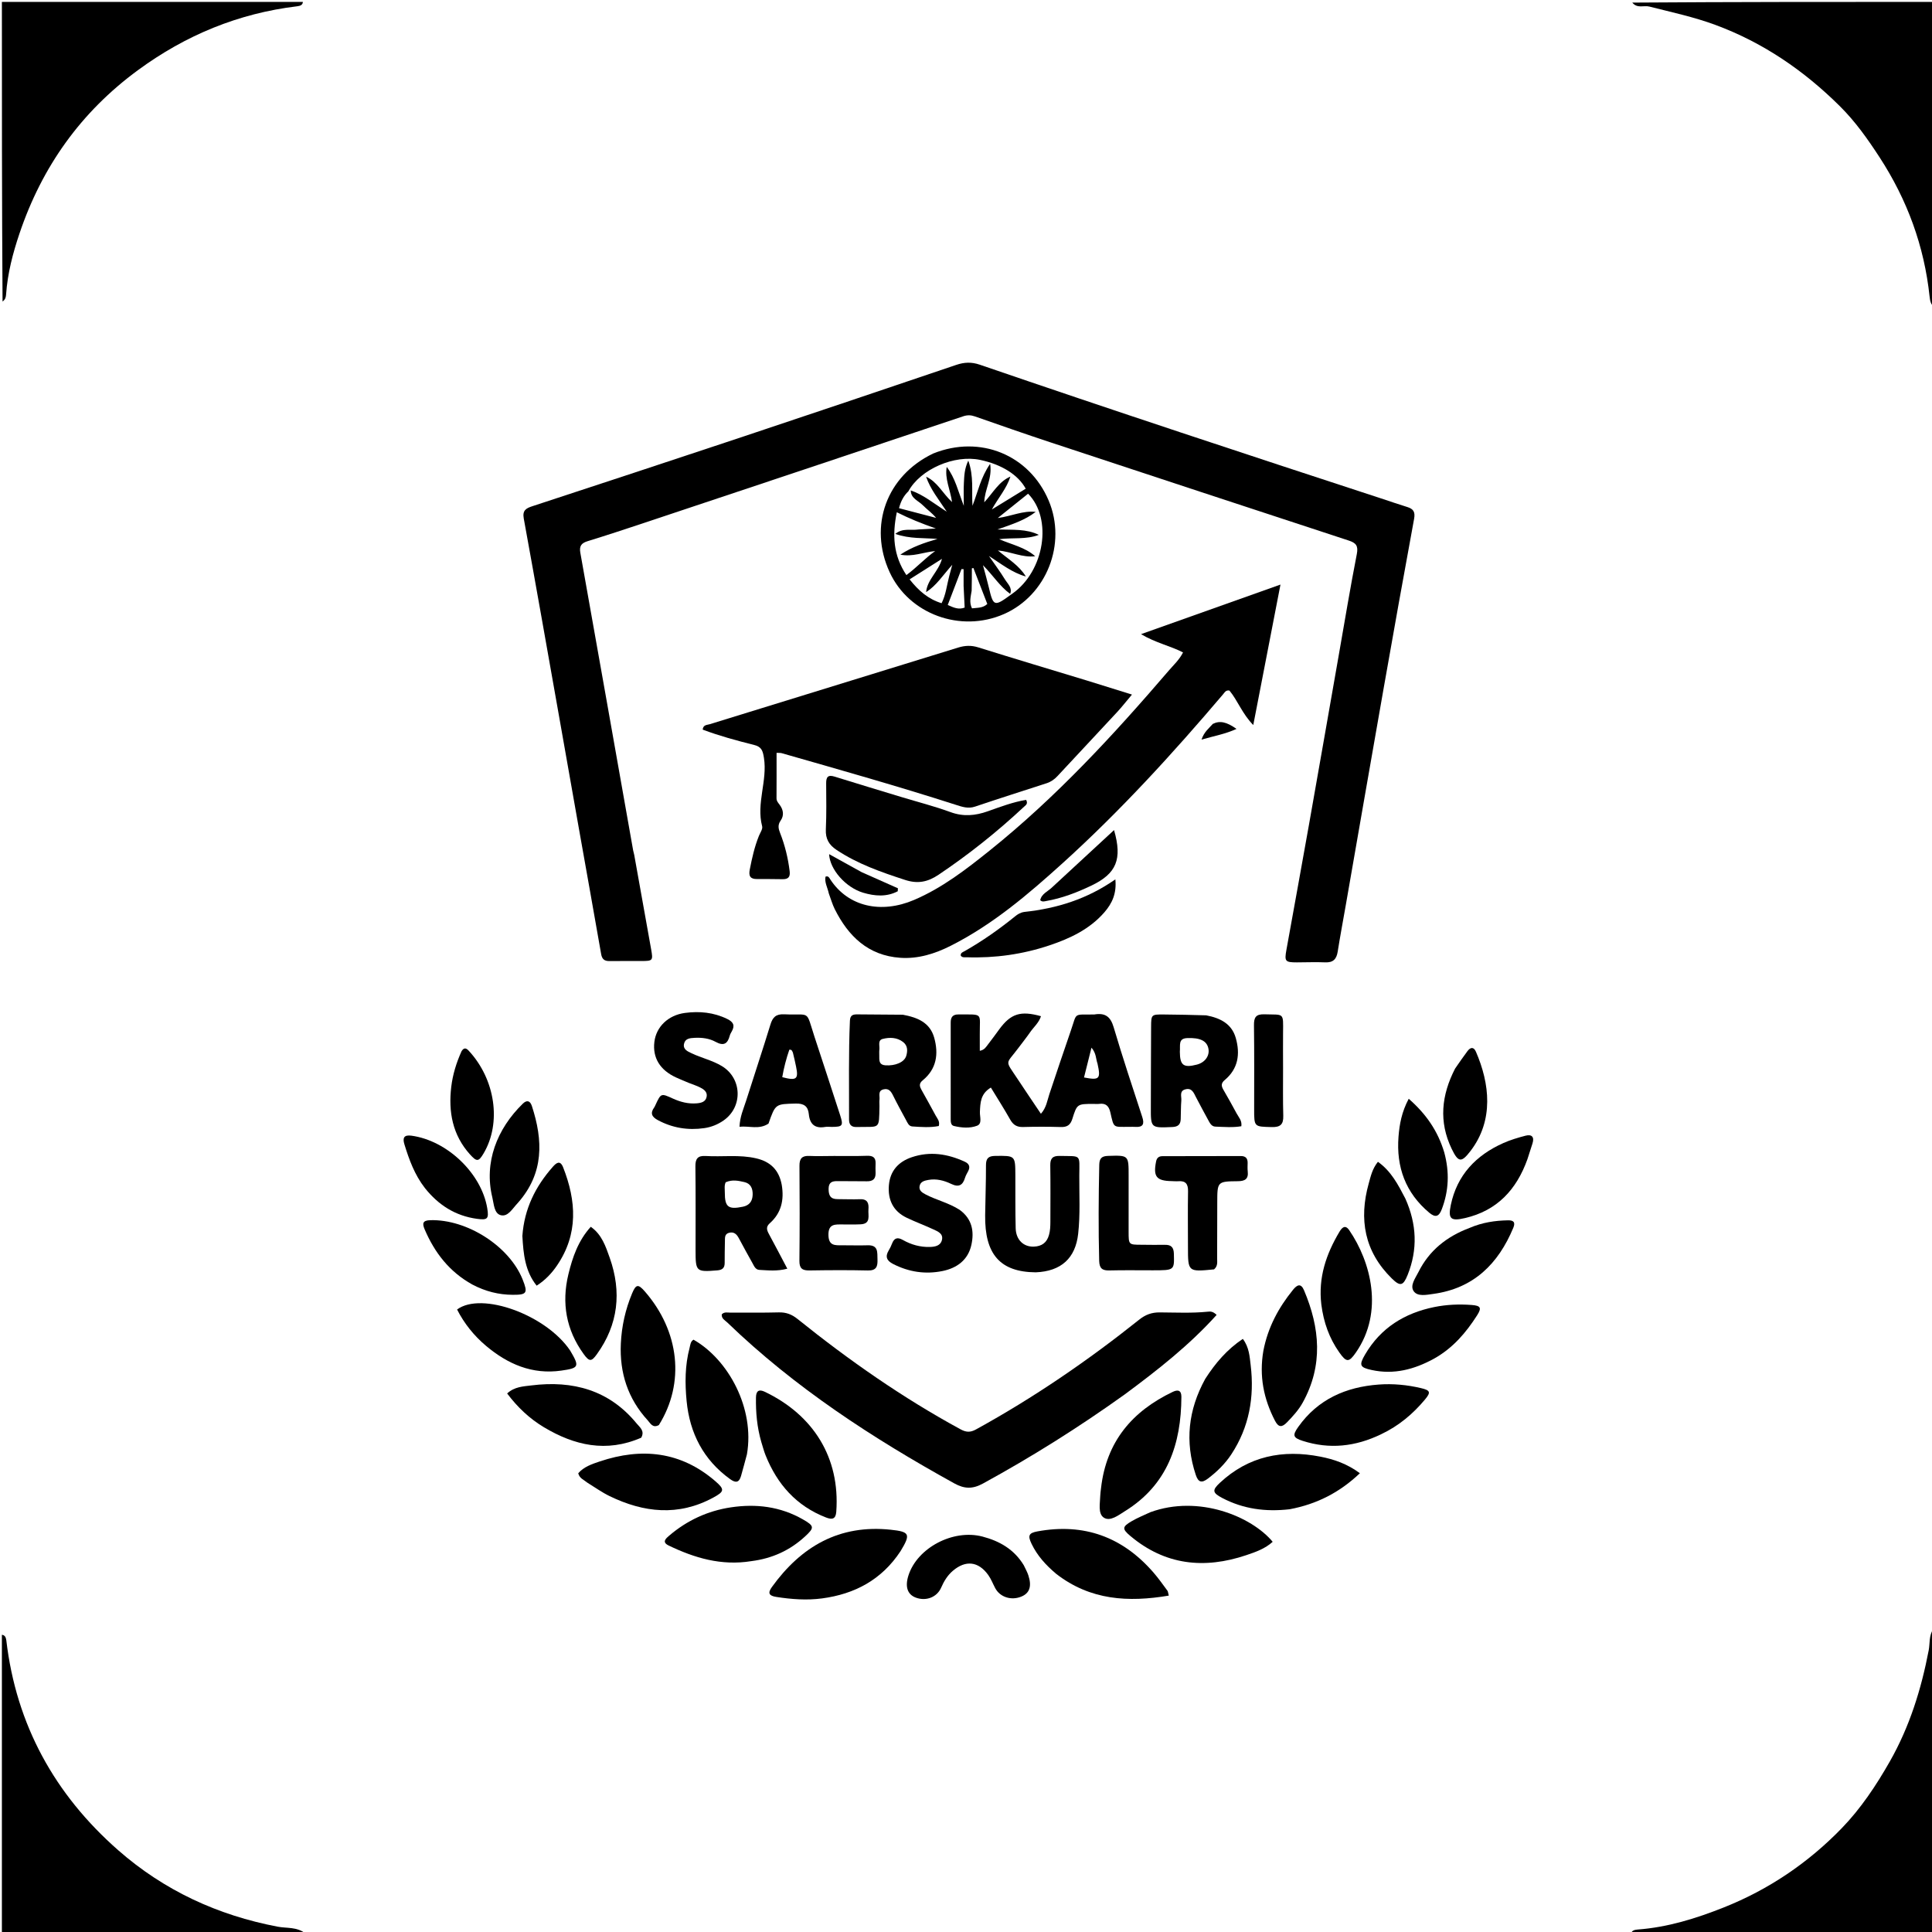 <svg version="1.1" id="Layer_1" xmlns="http://www.w3.org/2000/svg" xmlns:xlink="http://www.w3.org/1999/xlink" x="0px" y="0px"
	 width="100%" viewBox="0 0 1024 1024" enable-background="new 0 0 1024 1024" xml:space="preserve">
<path fill="#000000" opacity="1" stroke="none" 
	d="
M864.469,1025 
	C864.786,1023.256 866.202,1022.822 868.026,1022.687 
	C883.903,1021.511 898.943,1016.819 913.589,1011.003 
	C937.386,1001.552 958.304,987.395 976.067,969.091 
	C986.219,958.63 994.379,946.381 1001.644,933.613 
	C1012.125,915.19 1018.309,895.313 1022.261,874.649 
	C1022.97,870.94 1022.272,866.958 1024.747,863.274 
	C1025,916.927 1025,970.854 1025,1025 
	C971.646,1025 918.292,1025 864.469,1025 
z"/>
<path fill="#000000" opacity="1" stroke="none" 
	d="
M1,866.469 
	C2.535,866.638 3.151,867.75 3.35,869.446 
	C8.608,914.221 29.02,951.119 62.609,980.62 
	C86.91,1001.964 115.392,1015.165 147.302,1021.202 
	C151.989,1022.089 157.283,1021.213 161.757,1024.693 
	C108.407,1025 54.814,1025 1,1025 
	C1,972.313 1,919.625 1,866.469 
z"/>
<path fill="#000000" opacity="1" stroke="none" 
	d="
M1025,162.531 
	C1023.308,161.399 1022.944,159.244 1022.717,157.11 
	C1019.869,130.395 1010.882,105.931 996.245,83.418 
	C989.988,73.795 983.401,64.464 975.256,56.374 
	C956.207,37.453 934.529,22.566 909.165,13.19 
	C897.747,8.97 885.926,6.463 874.202,3.483 
	C871.259,2.735 867.801,4.661 865.146,1.372 
	C918.261,1 971.522,1 1025,1 
	C1025,54.687 1025,108.375 1025,162.531 
z"/>
<path fill="#000000" opacity="1" stroke="none" 
	d="
M160.531,1 
	C160.43,2.651 159.166,3.124 157.534,3.321 
	C126.362,7.081 98.424,18.605 73.081,37.215 
	C42.832,59.427 22.274,88.374 10.345,123.715 
	C6.792,134.239 3.993,144.941 3.224,156.085 
	C3.13,157.438 2.874,158.738 1.35,159.817 
	C1,107.073 1,54.146 1,1 
	C54.021,1 107.042,1 160.531,1 
z"/>
<path fill="#000000" opacity="1" stroke="none" 
	d="
M336.144,453.058 
	C339.179,470.016 342.152,486.549 345.105,503.085 
	C346.189,509.149 346.017,509.344 339.974,509.358 
	C334.308,509.372 328.642,509.329 322.976,509.384 
	C320.4,509.409 319.094,508.398 318.626,505.716 
	C314.739,483.43 310.729,461.165 306.778,438.89 
	C303.322,419.404 299.906,399.91 296.451,380.424 
	C290.208,345.214 284.024,309.994 277.603,274.816 
	C276.798,270.408 278.922,269.365 282.248,268.272 
	C318.463,256.376 354.68,244.486 390.842,232.432 
	C429.537,219.533 468.188,206.501 506.817,193.406 
	C511.113,191.95 514.924,191.791 519.35,193.31 
	C589.75,217.468 660.436,240.774 731.18,263.904 
	C736.086,265.508 740.96,267.216 745.894,268.732 
	C749.163,269.737 750.168,271.38 749.5,274.998 
	C743.982,304.926 738.632,334.884 733.352,364.855 
	C726.599,403.183 719.961,441.532 713.269,479.871 
	C711.84,488.065 710.297,496.24 708.997,504.454 
	C708.371,508.414 706.535,510.253 702.368,510.069 
	C697.379,509.849 692.372,510.079 687.373,510.079 
	C681.171,510.079 680.726,509.54 681.825,503.448 
	C685.81,481.345 689.856,459.254 693.778,437.14 
	C699.094,407.164 704.312,377.171 709.579,347.187 
	C712.715,329.331 715.67,311.44 719.144,293.649 
	C720.002,289.255 718.684,287.754 714.869,286.504 
	C662.185,269.234 609.525,251.893 556.884,234.493 
	C543.451,230.052 530.09,225.389 516.737,220.712 
	C514.562,219.95 512.699,219.914 510.497,220.652 
	C454.3,239.48 398.083,258.249 341.86,276.996 
	C331.751,280.367 321.628,283.701 311.446,286.839 
	C308.111,287.867 306.954,289.422 307.591,292.989 
	C316.98,345.549 326.263,398.127 335.578,450.7 
	C335.694,451.354 335.908,451.99 336.144,453.058 
z"/>
<path fill="#000000" opacity="1" stroke="none" 
	d="
M576.122,360.714 
	C584.018,363.166 591.529,365.507 599.968,368.138 
	C596.824,371.865 594.605,374.716 592.158,377.357 
	C581.634,388.715 571.031,400 560.488,411.341 
	C558.859,413.093 557.004,414.394 554.729,415.132 
	C542.067,419.239 529.383,423.279 516.769,427.526 
	C513.097,428.763 509.86,427.614 506.569,426.556 
	C476.006,416.726 445.112,408.01 414.253,399.18 
	C413.654,399.009 412.982,399.093 411.596,399.016 
	C411.596,407.181 411.623,415.127 411.572,423.072 
	C411.562,424.582 412.456,425.51 413.244,426.569 
	C415.236,429.246 415.655,432.235 413.751,434.941 
	C412.127,437.249 412.573,439.228 413.455,441.47 
	C416.027,448.006 417.678,454.76 418.535,461.747 
	C418.928,464.955 417.671,466.026 414.746,465.99 
	C410.25,465.935 405.753,465.883 401.257,465.912 
	C397.649,465.935 396.717,464.357 397.397,460.856 
	C398.574,454.798 399.92,448.819 402.227,443.079 
	C402.909,441.382 404.34,439.41 403.955,437.953 
	C400.732,425.748 406.846,413.857 404.9,401.647 
	C404.286,397.798 403.615,395.805 399.585,394.804 
	C390.425,392.527 381.296,390.035 372.441,386.713 
	C372.677,384.089 374.762,384.283 376.164,383.849 
	C420.033,370.293 463.926,356.813 507.79,343.242 
	C511.417,342.12 514.751,341.953 518.467,343.116 
	C537.517,349.075 556.64,354.798 576.122,360.714 
z"/>
<path fill="#000000" opacity="1" stroke="none" 
	d="
M439.288,473.549 
	C438.601,470.324 436.924,467.65 437.541,464.636 
	C439.134,464.104 439.546,465.302 440.02,466.031 
	C449.54,480.655 467.045,484.417 484.445,477.001 
	C499.323,470.659 512.011,460.845 524.49,450.845 
	C559.75,422.587 590.225,389.527 619.55,355.346 
	C622.111,352.362 625.109,349.655 627.032,345.792 
	C620.187,342.282 612.738,340.825 604.768,336.12 
	C629.711,327.249 653.313,318.855 678.676,309.835 
	C673.737,335.344 669.088,359.355 664.261,384.284 
	C658.387,378.297 656.031,371.319 651.626,366.014 
	C649.688,365.652 649.072,367.026 648.249,367.995 
	C621.592,399.38 593.862,429.755 563.297,457.42 
	C544.997,473.983 526.244,489.982 504.01,501.228 
	C495.571,505.497 486.642,508.322 477.114,507.65 
	C460.183,506.457 449.638,496.262 442.431,481.849 
	C441.174,479.334 440.415,476.569 439.288,473.549 
z"/>
<path fill="#000000" opacity="1" stroke="none" 
	d="
M596.068,739.113 
	C571.793,756.506 546.86,772.158 520.961,786.317 
	C515.471,789.318 511.141,789.178 505.763,786.205 
	C462.475,762.268 421.252,735.463 385.48,700.948 
	C384.244,699.756 382.333,698.906 382.549,696.631 
	C383.918,695.171 385.683,695.745 387.255,695.732 
	C395.75,695.658 404.251,695.834 412.74,695.592 
	C416.655,695.48 419.685,696.648 422.723,699.091 
	C449.902,720.937 478.388,740.862 509.079,757.547 
	C512.07,759.173 514.25,759.301 517.261,757.647 
	C547.859,740.834 576.551,721.197 603.806,699.44 
	C607.138,696.78 610.444,695.572 614.69,695.598 
	C623.175,695.651 631.679,696.079 640.158,695.222 
	C641.457,695.09 642.84,694.954 644.835,696.935 
	C630.412,712.929 613.597,726.153 596.068,739.113 
z"/>
<path fill="#000000" opacity="1" stroke="none" 
	d="
M494.587,240.381 
	C519.508,230.322 545.617,241.099 555.842,265.364 
	C565.482,288.242 554.734,315.506 532.154,325.448 
	C509.173,335.567 481.773,325.533 471.516,303.241 
	C460.239,278.736 469.84,252.243 494.587,240.381 
M536.574,314.649 
	C553.648,302.598 557.979,274.92 544.907,261.675 
	C539.769,265.797 534.633,269.917 528.833,274.569 
	C536.189,273.579 542.193,270.546 548.942,271.304 
	C543.259,275.716 536.613,277.841 528.659,280.63 
	C537.022,280.903 544.058,280.246 550.596,283.49 
	C543.89,286.06 536.805,284.856 529.575,285.779 
	C536.316,288.691 543.287,290.065 548.678,294.819 
	C541.955,295.677 535.981,292.395 528.908,291.751 
	C534.426,296.387 540.192,299.703 543.708,305.554 
	C536.461,303.528 530.727,298.922 524.145,294.661 
	C527.219,299.116 530.095,302.956 532.595,307.026 
	C534.1,309.478 536.715,311.581 535.394,314.744 
	C529.994,310.865 526.467,305.117 520.994,299.564 
	C522.263,304.356 523.276,307.842 524.105,311.371 
	C526.467,321.416 527.006,321.619 535.625,315.321 
	C535.758,315.223 535.873,315.101 536.574,314.649 
M482.744,259.94 
	C489.518,262.25 494.961,266.887 501.806,271.195 
	C497.453,264.622 493.105,259.271 490.845,252.651 
	C496.869,255.407 499.605,261.473 504.603,266.117 
	C503.646,259.407 500.662,253.762 501.782,247.471 
	C506.238,253.278 507.793,260.257 510.833,268.09 
	C510.833,263.145 510.675,259.545 510.878,255.965 
	C511.083,252.343 511.096,248.61 513.22,244.124 
	C516.235,252.605 514.911,260.202 515.442,268.078 
	C518.303,260.673 519.73,253.196 524.795,245.828 
	C526.047,253.71 521.836,259.334 521.685,266.23 
	C526.415,261.084 529.395,255.252 535.55,252.583 
	C533.498,258.974 529.074,263.913 525.7,270.038 
	C531.999,266.172 537.847,262.583 543.659,259.017 
	C539.607,251.59 530.833,246.17 519.528,243.764 
	C505.871,240.859 487.857,248.649 481.459,260.401 
	C479.029,262.744 477.468,265.556 476.501,269.35 
	C483.225,271.11 489.694,272.804 496.163,274.498 
	C493.972,271.843 491.351,270.049 489.163,267.829 
	C486.69,265.321 482.711,264.14 482.744,259.94 
M486.941,280.617 
	C489.501,280.479 492.061,280.34 496.026,280.125 
	C488.29,277.398 481.975,274.83 475.324,271.503 
	C472.827,283.637 473.471,294.425 480.408,304.812 
	C486.064,300.628 490.376,295.794 495.667,292.075 
	C489.38,292.68 483.612,295.291 477.202,293.967 
	C483.255,289.948 489.973,287.646 496.888,285.638 
	C489.626,285.042 482.269,285.689 474.533,282.986 
	C478.516,279.689 482.501,281.283 486.941,280.617 
M503.161,305.114 
	C503.571,303.602 503.98,302.09 504.725,299.34 
	C499.693,304.974 496.292,310.382 490.861,313.853 
	C491.444,307.143 497.349,303.105 499.269,296.194 
	C493.104,300.102 487.739,303.502 482.11,307.07 
	C486.924,313.171 492.033,317.562 499.064,319.713 
	C501.417,314.987 501.782,310.303 503.161,305.114 
M510.728,310.54 
	C510.728,307.576 510.728,304.613 510.728,301.65 
	C510.352,301.647 509.975,301.644 509.598,301.642 
	C507.202,307.908 504.805,314.174 502.327,320.65 
	C505.457,322.047 508.059,323.275 511.29,322.028 
	C511.104,318.397 510.927,314.943 510.728,310.54 
M514.995,313.102 
	C514.546,316.138 513.561,319.193 515.171,322.438 
	C518.043,322.07 520.881,322.378 523.29,320.122 
	C520.808,313.702 518.36,307.372 515.913,301.042 
	C515.644,301.11 515.375,301.177 515.106,301.245 
	C515.106,304.893 515.106,308.54 514.995,313.102 
z"/>
<path fill="#000000" opacity="1" stroke="none" 
	d="
M579.943,537.702 
	C586.004,536.667 588.66,539.029 590.286,544.528 
	C595.002,560.474 600.269,576.258 605.431,592.069 
	C606.628,595.736 605.858,597.552 601.755,597.273 
	C600.759,597.205 599.756,597.249 598.757,597.248 
	C589.783,597.239 590.496,598.231 588.495,589.546 
	C587.725,586.204 586.099,584.611 582.616,585.076 
	C581.634,585.206 580.62,585.094 579.621,585.096 
	C571.003,585.107 570.849,585.059 568.365,593.025 
	C567.33,596.346 565.556,597.446 562.213,597.348 
	C555.555,597.152 548.885,597.152 542.227,597.336 
	C538.982,597.426 537.02,596.232 535.433,593.419 
	C532.198,587.683 528.644,582.126 525.186,576.437 
	C519.667,579.706 519.579,584.509 519.37,589.375 
	C519.261,591.9 520.724,595.564 517.852,596.663 
	C514.033,598.123 509.641,597.767 505.572,596.789 
	C503.883,596.383 503.896,594.451 503.895,592.957 
	C503.88,575.967 503.906,558.976 503.893,541.985 
	C503.891,539.188 504.89,537.66 507.984,537.674 
	C521.46,537.734 519.209,536.6 519.309,548.102 
	C519.334,550.907 519.313,553.713 519.313,556.943 
	C521.844,556.499 522.692,554.797 523.731,553.479 
	C525.792,550.864 527.717,548.141 529.697,545.463 
	C535.782,537.233 540.928,535.584 551.737,538.608 
	C550.671,542.052 547.918,544.33 545.989,547.11 
	C543.998,549.981 541.802,552.71 539.711,555.513 
	C532.984,564.53 532.482,561.478 539.342,571.883 
	C543.345,577.956 547.439,583.968 551.708,590.329 
	C554.669,586.982 555.054,583.274 556.194,579.891 
	C559.968,568.69 563.661,557.46 567.55,546.299 
	C571.011,536.362 568.614,537.888 579.943,537.702 
M581.706,563.752 
	C580.796,561.247 581.099,558.277 578.504,555.29 
	C577.044,561.117 575.801,566.081 574.55,571.078 
	C582.747,572.659 583.511,571.887 581.706,563.752 
z"/>
<path fill="#000000" opacity="1" stroke="none" 
	d="
M477.6,422.395 
	C486.576,425.117 495.315,427.329 503.731,430.418 
	C510.596,432.937 516.908,432.351 523.566,429.989 
	C530.236,427.624 536.915,425.101 543.855,423.936 
	C545.031,426.036 543.611,426.797 542.727,427.623 
	C528.586,440.831 513.522,452.855 497.437,463.649 
	C491.741,467.471 486.454,468.573 479.739,466.388 
	C467.034,462.254 454.528,457.91 443.312,450.421 
	C439.345,447.772 437.49,444.546 437.715,439.62 
	C438.086,431.473 437.939,423.3 437.885,415.139 
	C437.863,411.839 438.843,410.521 442.357,411.622 
	C453.952,415.255 465.597,418.728 477.6,422.395 
z"/>
<path fill="#000000" opacity="1" stroke="none" 
	d="
M414.342,628.002 
	C415.704,636.157 414.026,642.998 408.012,648.341 
	C405.85,650.261 406.408,651.963 407.541,654.05 
	C410.767,659.99 413.885,665.988 417.291,672.428 
	C411.943,673.876 407.18,673.308 402.467,673.066 
	C400.339,672.957 399.631,670.899 398.752,669.348 
	C396.291,665.006 393.92,660.612 391.561,656.213 
	C390.43,654.102 388.945,652.722 386.376,653.418 
	C383.982,654.067 384.264,656.119 384.223,657.912 
	C384.136,661.741 384.088,665.571 384.091,669.4 
	C384.094,672.111 382.792,673.12 380.116,673.332 
	C368.966,674.218 368.671,674.013 368.663,662.702 
	C368.652,647.881 368.761,633.06 368.576,618.241 
	C368.525,614.175 369.802,612.444 373.98,612.7 
	C382.926,613.248 391.942,611.863 400.846,613.96 
	C408.279,615.71 412.875,620.023 414.342,628.002 
M384.63,626.618 
	C383.807,628.355 384.171,630.207 384.166,632.007 
	C384.146,639.755 385.995,641.195 393.749,639.585 
	C397.168,638.875 398.801,636.721 398.925,633.287 
	C399.045,629.936 397.897,627.251 394.439,626.507 
	C391.425,625.859 388.317,625.042 384.63,626.618 
z"/>
<path fill="#000000" opacity="1" stroke="none" 
	d="
M478.538,537.826 
	C486.377,539.26 492.916,542.024 495.148,550.012 
	C497.554,558.622 496.42,566.604 489.042,572.61 
	C486.859,574.387 487.454,575.927 488.476,577.773 
	C490.973,582.281 493.529,586.758 495.945,591.309 
	C496.764,592.849 498.259,594.229 497.577,596.81 
	C493.022,597.719 488.269,597.354 483.549,597.044 
	C481.653,596.919 480.993,595.073 480.211,593.631 
	C477.915,589.393 475.586,585.17 473.451,580.851 
	C472.331,578.584 471.145,576.66 468.247,577.391 
	C465.161,578.169 466.397,580.833 466.153,582.796 
	C466.01,583.943 466.153,585.122 466.13,586.286 
	C465.884,599.154 466.572,597.011 453.955,597.343 
	C451.185,597.416 450.001,596.018 450.011,593.402 
	C450.079,575.945 449.711,558.486 450.472,541.031 
	C450.61,537.868 452.229,537.616 454.641,537.643 
	C462.456,537.732 470.273,537.741 478.538,537.826 
M466.037,560.204 
	C466.016,562.497 466.161,564.422 469.31,564.641 
	C474.41,564.995 479.294,563.071 480.32,559.658 
	C481.113,557.02 481.143,554.255 478.727,552.346 
	C475.468,549.772 471.506,549.71 467.808,550.667 
	C465.1,551.368 466.345,554.315 466.082,556.32 
	C465.953,557.299 466.048,558.307 466.037,560.204 
z"/>
<path fill="#000000" opacity="1" stroke="none" 
	d="
M639.312,538.15 
	C646.882,539.593 652.853,542.673 654.989,550.16 
	C657.394,558.591 656.304,566.438 649.162,572.413 
	C647.121,574.12 647.26,575.573 648.392,577.542 
	C650.796,581.726 653.19,585.921 655.456,590.181 
	C656.509,592.161 658.354,593.882 657.941,596.93 
	C653.379,597.696 648.763,597.294 644.177,597.133 
	C642.045,597.058 641.203,595.134 640.329,593.564 
	C638.143,589.638 636.078,585.646 633.967,581.679 
	C632.73,579.354 631.834,576.431 628.264,577.375 
	C624.946,578.252 626.301,581.162 626.126,583.261 
	C625.85,586.574 625.94,589.916 625.799,593.243 
	C625.682,596.017 624.366,597.213 621.384,597.344 
	C609.905,597.845 609.929,597.948 609.973,586.689 
	C610.03,572.53 610.012,558.372 610.105,544.214 
	C610.148,537.7 610.234,537.65 616.922,537.701 
	C624.245,537.757 631.567,537.918 639.312,538.15 
M625.346,557.499 
	C625.394,564.677 627.293,566.093 634.403,564.253 
	C638.629,563.16 641.188,559.654 640.505,555.893 
	C639.73,551.621 636.014,549.949 629.296,550.206 
	C624.367,550.394 625.655,553.865 625.346,557.499 
z"/>
<path fill="#000000" opacity="1" stroke="none" 
	d="
M548.928,674.358 
	C530.073,674.197 521.883,664.794 522.154,644.081 
	C522.269,635.269 522.614,626.458 522.586,617.647 
	C522.574,614.02 523.803,612.697 527.501,612.655 
	C538.127,612.533 538.121,612.398 538.159,623.035 
	C538.192,632.352 538.092,641.672 538.33,650.984 
	C538.488,657.149 542.509,660.957 547.991,660.736 
	C552.125,660.569 554.841,658.672 555.987,654.546 
	C556.623,652.255 556.72,649.958 556.722,647.631 
	C556.731,637.648 556.824,627.664 556.672,617.683 
	C556.617,614.072 557.851,612.576 561.574,612.664 
	C573.349,612.941 572.108,611.44 572.049,623.044 
	C571.996,633.346 572.599,643.655 571.451,653.954 
	C570.021,666.77 562.547,673.823 548.928,674.358 
z"/>
<path fill="#000000" opacity="1" stroke="none" 
	d="
M442,612.692 
	C448.157,612.678 453.818,612.799 459.468,612.594 
	C462.608,612.48 464.242,613.439 464.077,616.762 
	C463.995,618.421 464.038,620.089 464.076,621.752 
	C464.15,624.96 462.514,626.17 459.423,626.105 
	C454.268,625.996 449.107,626.112 443.951,626.023 
	C441.063,625.973 439.2,626.586 439.178,630.108 
	C439.158,633.534 440.131,635.575 443.866,635.569 
	C447.859,635.564 451.857,635.762 455.843,635.609 
	C459.94,635.452 460.557,637.898 460.29,641.069 
	C460.021,644.251 461.776,648.642 456.121,648.913 
	C452.967,649.065 449.801,648.97 446.64,648.982 
	C442.744,648.996 438.971,648.475 439.091,654.638 
	C439.203,660.389 442.637,660.039 446.404,660.029 
	C450.897,660.017 455.393,660.167 459.881,660.03 
	C465.634,659.854 464.947,663.794 465.087,667.519 
	C465.227,671.245 464.519,673.48 459.981,673.374 
	C449.671,673.133 439.349,673.195 429.036,673.361 
	C425.29,673.421 423.663,672.349 423.706,668.287 
	C423.881,651.483 423.867,634.677 423.735,617.872 
	C423.704,613.949 425.175,612.484 429.024,612.67 
	C433.174,612.87 437.341,612.699 442,612.692 
z"/>
<path fill="#000000" opacity="1" stroke="none" 
	d="
M407.318,595.537 
	C402.287,598.851 397.289,596.664 391.953,597.197 
	C392.172,591.782 394.101,587.693 395.435,583.484 
	C399.705,570.002 404.197,556.588 408.334,543.066 
	C409.535,539.142 411.269,537.396 415.643,537.6 
	C429.905,538.266 426.941,534.872 431.692,549.489 
	C436.214,563.403 440.877,577.272 445.333,591.207 
	C447.092,596.709 446.554,597.252 440.85,597.282 
	C439.685,597.289 438.489,597.101 437.359,597.3 
	C431.929,598.254 429.216,595.87 428.698,590.547 
	C428.287,586.329 426.102,584.792 421.716,584.909 
	C411.023,585.193 411.018,584.984 407.318,595.537 
M420.243,557.868 
	C419.848,557.232 419.836,556.202 418.356,556.376 
	C416.743,561.065 415.459,565.94 414.61,570.917 
	C422.182,572.923 423.319,571.983 421.928,565.31 
	C421.456,563.044 420.968,560.781 420.243,557.868 
z"/>
<path fill="#000000" opacity="1" stroke="none" 
	d="
M508.633,641.237 
	C515.331,646.118 516.388,652.76 514.865,659.764 
	C513.123,667.773 507.266,672.103 499.533,673.674 
	C490.449,675.519 481.701,674.199 473.388,669.951 
	C470.074,668.258 468.989,666.133 471.022,662.778 
	C471.708,661.645 472.302,660.434 472.771,659.195 
	C473.916,656.168 475.645,655.568 478.532,657.206 
	C482.937,659.706 487.719,661.055 492.851,660.915 
	C495.671,660.839 498.499,660.265 499.245,657.222 
	C500.075,653.837 497.053,652.684 494.697,651.589 
	C490.025,649.42 485.172,647.637 480.529,645.412 
	C473.361,641.977 470.505,635.865 471.13,628.233 
	C471.752,620.653 476.132,615.746 483.276,613.343 
	C492.975,610.079 502.301,611.561 511.381,615.74 
	C513.569,616.747 514.341,618.303 513.234,620.575 
	C512.652,621.771 511.893,622.913 511.514,624.17 
	C510.301,628.192 508.245,629.47 504.12,627.483 
	C500.376,625.68 496.28,624.606 492.007,625.39 
	C490.032,625.752 487.882,626.243 487.414,628.59 
	C486.932,631.012 488.777,632.125 490.604,633.083 
	C496.35,636.095 502.811,637.509 508.633,641.237 
z"/>
<path fill="#000000" opacity="1" stroke="none" 
	d="
M365.139,573.982 
	C362.639,572.927 360.474,572.059 358.356,571.09 
	C349.777,567.165 345.797,560.6 346.84,552.167 
	C347.821,544.238 354.126,538.054 363.038,536.875 
	C370.736,535.858 378.261,536.563 385.439,540.067 
	C388.712,541.664 389.645,543.511 387.841,546.678 
	C387.43,547.399 386.995,548.145 386.785,548.936 
	C385.647,553.21 383.603,554.568 379.29,552.2 
	C375.933,550.356 372.031,549.864 368.126,550.079 
	C365.725,550.212 363.185,550.37 362.554,553.221 
	C361.892,556.214 364.486,557.266 366.512,558.235 
	C371.759,560.742 377.542,561.996 382.58,565.03 
	C393.363,571.525 393.84,586.704 383.465,593.901 
	C380.402,596.026 376.96,597.402 373.328,597.926 
	C364.697,599.173 356.454,597.868 348.681,593.694 
	C345.564,592.021 344.466,590.097 346.722,587.001 
	C347.012,586.602 347.196,586.123 347.407,585.671 
	C350.331,579.388 350.33,579.388 356.608,582.245 
	C360.604,584.064 364.753,585.158 369.186,584.797 
	C371.608,584.6 374.032,584.074 374.539,581.26 
	C375.004,578.684 373.011,577.345 371.044,576.353 
	C369.271,575.459 367.351,574.855 365.139,573.982 
z"/>
<path fill="#000000" opacity="1" stroke="none" 
	d="
M477.292,822.166 
	C467.278,837.354 452.985,844.887 435.721,847.189 
	C427.625,848.269 419.489,847.661 411.403,846.393 
	C407.64,845.803 406.775,844.41 409.098,841.187 
	C424.613,819.661 444.825,807.907 472.096,810.785 
	C482.212,811.852 482.798,813.099 477.292,822.166 
z"/>
<path fill="#000000" opacity="1" stroke="none" 
	d="
M559.848,834.206 
	C554.289,829.552 549.756,824.51 546.739,818.236 
	C544.663,813.918 545.249,812.52 549.828,811.675 
	C574.579,807.105 595.081,814.629 611.461,833.584 
	C614.066,836.599 616.369,839.878 618.748,843.081 
	C619.099,843.554 619.101,844.288 619.479,845.707 
	C598.01,849.325 577.938,848.212 559.848,834.206 
z"/>
<path fill="#000000" opacity="1" stroke="none" 
	d="
M609.692,801.504 
	C635.336,792.139 663.345,803.717 674.548,817.185 
	C670.523,820.862 665.465,822.617 660.531,824.277 
	C638.305,831.757 617.55,829.61 599.104,814.098 
	C594.642,810.346 594.752,809.201 599.904,806.211 
	C602.914,804.464 606.171,803.142 609.692,801.504 
z"/>
<path fill="#000000" opacity="1" stroke="none" 
	d="
M583.571,788.729 
	C586.389,764.006 600.141,747.961 621.599,737.711 
	C624.357,736.393 626.177,736.901 626.162,740.35 
	C626.055,765.377 618.808,786.941 596.327,800.891 
	C592.886,803.026 588.431,806.601 585.055,804.386 
	C581.824,802.267 583.072,796.765 583.166,792.646 
	C583.192,791.485 583.408,790.329 583.571,788.729 
z"/>
<path fill="#000000" opacity="1" stroke="none" 
	d="
M398.19,827.44 
	C382.28,830.002 368.094,825.743 354.39,819.147 
	C350.626,817.335 352.969,815.383 354.718,813.893 
	C364.185,805.831 375.107,800.762 387.388,798.925 
	C400.734,796.929 413.579,798.465 425.517,805.29 
	C431.656,808.8 431.761,809.685 426.671,814.371 
	C418.697,821.71 409.36,826.025 398.19,827.44 
z"/>
<path fill="#000000" opacity="1" stroke="none" 
	d="
M403.506,764.282 
	C401.208,756.295 400.548,748.531 400.682,740.661 
	C400.743,737.049 402.34,736.222 405.447,737.713 
	C430.968,749.96 445.326,772.464 443.247,801.248 
	C442.967,805.124 441.094,805.57 437.87,804.324 
	C422.101,798.232 411.938,786.715 405.769,771.322 
	C404.904,769.165 404.322,766.895 403.506,764.282 
z"/>
<path fill="#000000" opacity="1" stroke="none" 
	d="
M395.888,770.824 
	C394.783,774.895 393.832,778.592 392.774,782.258 
	C391.758,785.778 390.032,786.171 386.978,783.969 
	C372.812,773.757 365.582,759.606 363.925,742.624 
	C363.007,733.216 363.026,723.675 365.5,714.363 
	C365.92,712.782 365.933,711.031 367.576,710.057 
	C386.174,720.647 400.105,746.577 395.888,770.824 
z"/>
<path fill="#000000" opacity="1" stroke="none" 
	d="
M638.77,730.885 
	C644.188,722.447 650.357,715.229 658.726,709.636 
	C662.09,714.076 662.337,719.016 662.889,723.635 
	C664.903,740.487 662.115,756.427 652.628,770.828 
	C649.302,775.877 645.041,780.031 640.225,783.684 
	C636.978,786.146 635.135,785.787 633.781,781.707 
	C627.949,764.131 629.753,747.351 638.77,730.885 
z"/>
<path fill="#000000" opacity="1" stroke="none" 
	d="
M683.566,799.93 
	C670.761,801.408 658.897,799.791 647.775,793.939 
	C642.673,791.253 642.343,789.863 646.514,785.966 
	C661.743,771.738 679.869,768.141 699.826,772.057 
	C707.011,773.466 713.928,775.782 720.768,780.84 
	C710.051,791.033 697.982,797.211 683.566,799.93 
z"/>
<path fill="#000000" opacity="1" stroke="none" 
	d="
M311.26,785.816 
	C309.377,784.248 307.111,783.549 306.482,780.85 
	C309.484,777.398 313.798,775.961 317.932,774.577 
	C340.137,767.145 360.839,769.282 379.098,785.021 
	C384.223,789.439 383.954,790.553 378.035,793.761 
	C359.559,803.774 341.228,801.761 323.076,792.956 
	C319.059,791.007 315.381,788.358 311.26,785.816 
z"/>
<path fill="#000000" opacity="1" stroke="none" 
	d="
M669.616,715.938 
	C672.018,703.46 677.681,693.048 685.338,683.604 
	C687.448,681.002 689.486,679.923 691.155,683.862 
	C699.597,703.778 701.385,723.652 690.495,743.354 
	C688.305,747.315 685.276,750.627 682.135,753.866 
	C679.486,756.597 677.652,756.659 675.768,753.025 
	C669.763,741.445 667.304,729.317 669.616,715.938 
z"/>
<path fill="#000000" opacity="1" stroke="none" 
	d="
M349.214,755.314 
	C345.905,757.111 344.733,754.364 343.327,752.834 
	C332.763,741.335 328.341,727.582 329.059,712.135 
	C329.486,702.943 331.475,694.033 335.025,685.527 
	C337.078,680.607 338.28,680.481 341.772,684.489 
	C360.153,705.589 363.149,733.034 349.214,755.314 
z"/>
<path fill="#000000" opacity="1" stroke="none" 
	d="
M339.858,762.016 
	C321.367,770.066 304.436,766.126 288.277,756.459 
	C280.702,751.926 274.335,745.927 268.796,738.566 
	C272.677,734.967 277.348,734.837 281.618,734.303 
	C303.593,731.554 322.875,736.719 337.444,754.49 
	C339.065,756.467 341.888,758.394 339.858,762.016 
z"/>
<path fill="#000000" opacity="1" stroke="none" 
	d="
M732.029,760.176 
	C718.385,766.777 704.658,768.25 690.479,763.699 
	C685.333,762.048 684.914,760.772 688.116,756.27 
	C698.537,741.619 713.332,735.127 730.774,733.836 
	C738.285,733.28 745.749,733.996 753.083,735.711 
	C758.132,736.891 758.494,737.921 755.237,741.814 
	C748.864,749.432 741.404,755.722 732.029,760.176 
z"/>
<path fill="#000000" opacity="1" stroke="none" 
	d="
M700.328,691.379 
	C698.636,677.046 702.933,664.649 709.892,652.941 
	C711.23,650.69 712.952,648.862 715.118,652.027 
	C726.586,668.782 733.564,695.242 718.746,716.725 
	C714.959,722.215 713.669,722.221 709.83,716.78 
	C704.538,709.279 701.541,700.898 700.328,691.379 
z"/>
<path fill="#000000" opacity="1" stroke="none" 
	d="
M643.474,672.795 
	C629.642,674.154 629.647,674.154 629.647,660.898 
	C629.648,651.069 629.505,641.237 629.686,631.412 
	C629.756,627.563 628.435,625.773 624.52,626.075 
	C623.363,626.165 622.189,626.036 621.023,626.016 
	C612.898,625.877 611.155,623.619 612.747,615.611 
	C613.159,613.544 614.327,612.8 616.19,612.795 
	C630.017,612.763 643.844,612.766 657.671,612.727 
	C660.195,612.72 661.321,613.924 661.274,616.395 
	C661.245,617.894 661.157,619.409 661.325,620.89 
	C661.783,624.926 659.844,626.03 656.076,626.065 
	C645.187,626.166 645.189,626.286 645.173,637.441 
	C645.16,647.27 645.169,657.1 645.107,666.928 
	C645.095,668.872 645.574,670.982 643.474,672.795 
z"/>
<path fill="#000000" opacity="1" stroke="none" 
	d="
M313.12,650.229 
	C318.973,654.296 321.046,660.669 323.158,666.634 
	C329.567,684.729 327.75,702.011 316.299,717.844 
	C313.457,721.773 312.336,721.792 309.336,717.651 
	C300.067,704.857 297.578,690.649 301.255,675.428 
	C303.446,666.359 306.475,657.553 313.12,650.229 
z"/>
<path fill="#000000" opacity="1" stroke="none" 
	d="
M760.011,720.148 
	C749.471,725.912 738.732,728.661 727.085,726.146 
	C720.71,724.769 720.169,723.625 723.568,717.84 
	C731.838,703.766 744.463,695.955 760.217,692.761 
	C766.774,691.432 773.393,691.167 780.045,691.668 
	C784.792,692.025 785.439,693.167 782.876,697.177 
	C776.998,706.369 770.047,714.546 760.011,720.148 
z"/>
<path fill="#000000" opacity="1" stroke="none" 
	d="
M302.221,715.862 
	C307.248,724.359 306.956,725.107 297.459,726.455 
	C282.039,728.643 269.084,722.989 257.586,713.312 
	C251.201,707.938 246.05,701.501 242.259,694.065 
	C255.243,684.406 289.539,696.935 302.221,715.862 
z"/>
<path fill="#000000" opacity="1" stroke="none" 
	d="
M542.61,829.59 
	C543.564,831.566 544.457,833.18 545.029,834.901 
	C546.979,840.761 545.73,844.428 541.312,846.235 
	C535.966,848.421 530.067,846.534 527.507,841.786 
	C526.248,839.451 525.31,836.896 523.776,834.765 
	C518.558,827.513 511.8,826.792 505.044,832.546 
	C502.193,834.975 500.33,838.046 498.839,841.462 
	C496.604,846.583 490.866,848.772 485.46,846.792 
	C480.974,845.149 479.581,841.034 481.485,835.051 
	C486.149,820.405 505.141,810.31 520.764,814.42 
	C529.674,816.764 537.424,821.072 542.61,829.59 
z"/>
<path fill="#000000" opacity="1" stroke="none" 
	d="
M542.816,483.356 
	C560.19,481.489 576.092,476.586 591.163,466.083 
	C591.892,473.528 589.468,478.79 585.37,483.514 
	C577.549,492.528 567.119,497.416 556.175,501.078 
	C542.022,505.814 527.362,507.879 512.396,507.375 
	C511.298,507.338 510.036,507.685 509.208,506.49 
	C509.066,504.943 510.388,504.622 511.331,504.087 
	C520.764,498.726 529.6,492.503 538.025,485.683 
	C539.339,484.62 540.703,483.704 542.816,483.356 
z"/>
<path fill="#000000" opacity="1" stroke="none" 
	d="
M610.971,673.289 
	C602.986,673.294 595.494,673.168 588.01,673.358 
	C584.273,673.453 582.697,672.318 582.592,668.3 
	C582.147,651.331 582.266,634.373 582.631,617.408 
	C582.705,614.009 583.85,612.75 587.291,612.647 
	C598.222,612.321 598.211,612.21 598.196,623.292 
	C598.184,633.11 598.188,642.929 598.189,652.748 
	C598.189,659.732 598.192,659.727 604.943,659.747 
	C609.104,659.759 613.266,659.874 617.424,659.785 
	C620.798,659.714 622.098,661.147 622.184,664.56 
	C622.406,673.286 622.531,673.283 610.971,673.289 
z"/>
<path fill="#000000" opacity="1" stroke="none" 
	d="
M276.867,655.097 
	C277.888,640.618 283.842,628.791 293.019,618.416 
	C294.898,616.29 296.912,614.737 298.485,618.744 
	C305.475,636.546 306.582,654.013 295.278,670.657 
	C292.481,674.776 289.115,678.421 284.437,681.43 
	C278.233,673.656 277.415,664.646 276.867,655.097 
z"/>
<path fill="#000000" opacity="1" stroke="none" 
	d="
M744.875,635.291 
	C750.936,648.868 751.48,662.256 746.066,675.762 
	C743.735,681.576 742.118,681.965 737.703,677.63 
	C723.19,663.382 720.131,646.283 725.465,627.206 
	C726.524,623.417 727.347,619.487 730.324,615.787 
	C737.32,620.714 740.998,627.845 744.875,635.291 
z"/>
<path fill="#000000" opacity="1" stroke="none" 
	d="
M778.945,650.801 
	C785.676,647.911 792.393,646.928 799.268,646.794 
	C802.074,646.739 803.354,647.7 802.081,650.755 
	C794.098,669.906 781.026,682.885 759.675,685.798 
	C756.08,686.288 751.393,687.324 749.31,684.394 
	C747.154,681.359 750.169,677.496 751.771,674.277 
	C757.474,662.813 766.744,655.385 778.945,650.801 
z"/>
<path fill="#000000" opacity="1" stroke="none" 
	d="
M250.339,680.828 
	C238.146,674.064 230.404,663.963 225.118,651.698 
	C223.698,648.402 224.014,646.835 228.094,646.722 
	C247.554,646.182 269.977,660.519 277.014,678.179 
	C279.879,685.369 279.28,686.306 271.749,686.274 
	C264.296,686.241 257.268,684.466 250.339,680.828 
z"/>
<path fill="#000000" opacity="1" stroke="none" 
	d="
M765.482,610.788 
	C768.332,621.286 767.906,631.195 764.14,641.017 
	C762.622,644.977 760.686,645.398 757.559,642.785 
	C744.94,632.238 739.988,618.531 741.239,602.463 
	C741.75,595.894 742.928,589.357 746.656,582.37 
	C755.786,590.37 762.054,599.341 765.482,610.788 
z"/>
<path fill="#000000" opacity="1" stroke="none" 
	d="
M274.525,637.501 
	C271.677,640.449 269.336,645.007 265.495,644.099 
	C261.863,643.24 261.795,638.155 260.957,634.722 
	C256.419,616.133 263.379,598.357 277.085,584.984 
	C279.306,582.817 281.005,583.462 281.896,586.183 
	C287.846,604.351 288.411,621.793 274.525,637.501 
z"/>
<path fill="#000000" opacity="1" stroke="none" 
	d="
M809.558,614.429 
	C803.715,630.741 793.326,641.721 776.411,645.621 
	C768.948,647.342 767.417,646.074 768.951,638.703 
	C772.258,622.814 782.28,612.321 796.777,605.856 
	C800.543,604.176 804.564,602.981 808.566,601.941 
	C811.876,601.082 813.332,602.587 812.261,606.02 
	C811.422,608.707 810.551,611.384 809.558,614.429 
z"/>
<path fill="#000000" opacity="1" stroke="none" 
	d="
M225.223,629.714 
	C219.702,622.6 216.844,614.637 214.338,606.499 
	C213.247,602.957 214.242,601.413 218.103,601.938 
	C236.958,604.501 255.126,621.842 258.238,640.308 
	C259.207,646.057 258.4,646.778 252.725,645.99 
	C241.395,644.418 232.494,638.816 225.223,629.714 
z"/>
<path fill="#000000" opacity="1" stroke="none" 
	d="
M771.228,566.375 
	C773.53,563.073 775.583,560.04 777.784,557.119 
	C779.333,555.062 781.073,554.679 782.272,557.44 
	C789.556,574.229 791.891,593.719 779.424,610.015 
	C774.576,616.352 772.933,616.214 769.408,608.881 
	C762.519,594.55 763.95,580.503 771.228,566.375 
z"/>
<path fill="#000000" opacity="1" stroke="none" 
	d="
M244.646,557.136 
	C246.018,554.947 247.255,555.633 248.408,556.874 
	C262.577,572.109 265.865,595.155 256.333,611.299 
	C253.672,615.804 252.705,615.87 249.067,611.825 
	C239.837,601.563 237.597,589.262 239.173,576.055 
	C239.941,569.618 241.824,563.394 244.646,557.136 
z"/>
<path fill="#000000" opacity="1" stroke="none" 
	d="
M680.049,566 
	C680.064,574.806 679.922,583.117 680.162,591.417 
	C680.294,595.972 678.614,597.494 674.037,597.375 
	C664.715,597.131 664.723,597.357 664.726,587.801 
	C664.731,573.015 664.832,558.228 664.63,543.445 
	C664.573,539.269 665.602,537.455 670.171,537.607 
	C680.726,537.956 680.148,536.363 680.044,547.558 
	C679.988,553.538 680.045,559.519 680.049,566 
z"/>
<path fill="#000000" opacity="1" stroke="none" 
	d="
M557.989,469.98 
	C568.923,459.887 579.585,450.025 590.466,439.961 
	C594.933,455.419 591.78,463.036 578.383,469.419 
	C570.731,473.066 562.827,476.114 554.408,477.577 
	C553.435,477.746 552.46,478.131 551.335,477.149 
	C552.033,473.608 555.537,472.48 557.989,469.98 
z"/>
<path fill="#000000" opacity="1" stroke="none" 
	d="
M456.708,462.268 
	C463.332,465.226 469.623,468.015 475.914,470.805 
	C475.886,471.33 475.858,471.855 475.83,472.381 
	C469.993,475.47 463.668,475.012 457.433,473.138 
	C448.244,470.375 439.798,460.833 439.449,452.72 
	C445.294,455.96 450.834,459.03 456.708,462.268 
z"/>
<path fill="#000000" opacity="1" stroke="none" 
	d="
M642.818,383.681 
	C646.498,381.842 650.107,382.577 655.37,386.338 
	C649.39,389.085 643.507,390.065 636.83,392.005 
	C638.222,387.861 640.689,386.114 642.818,383.681 
z"/>
</svg>